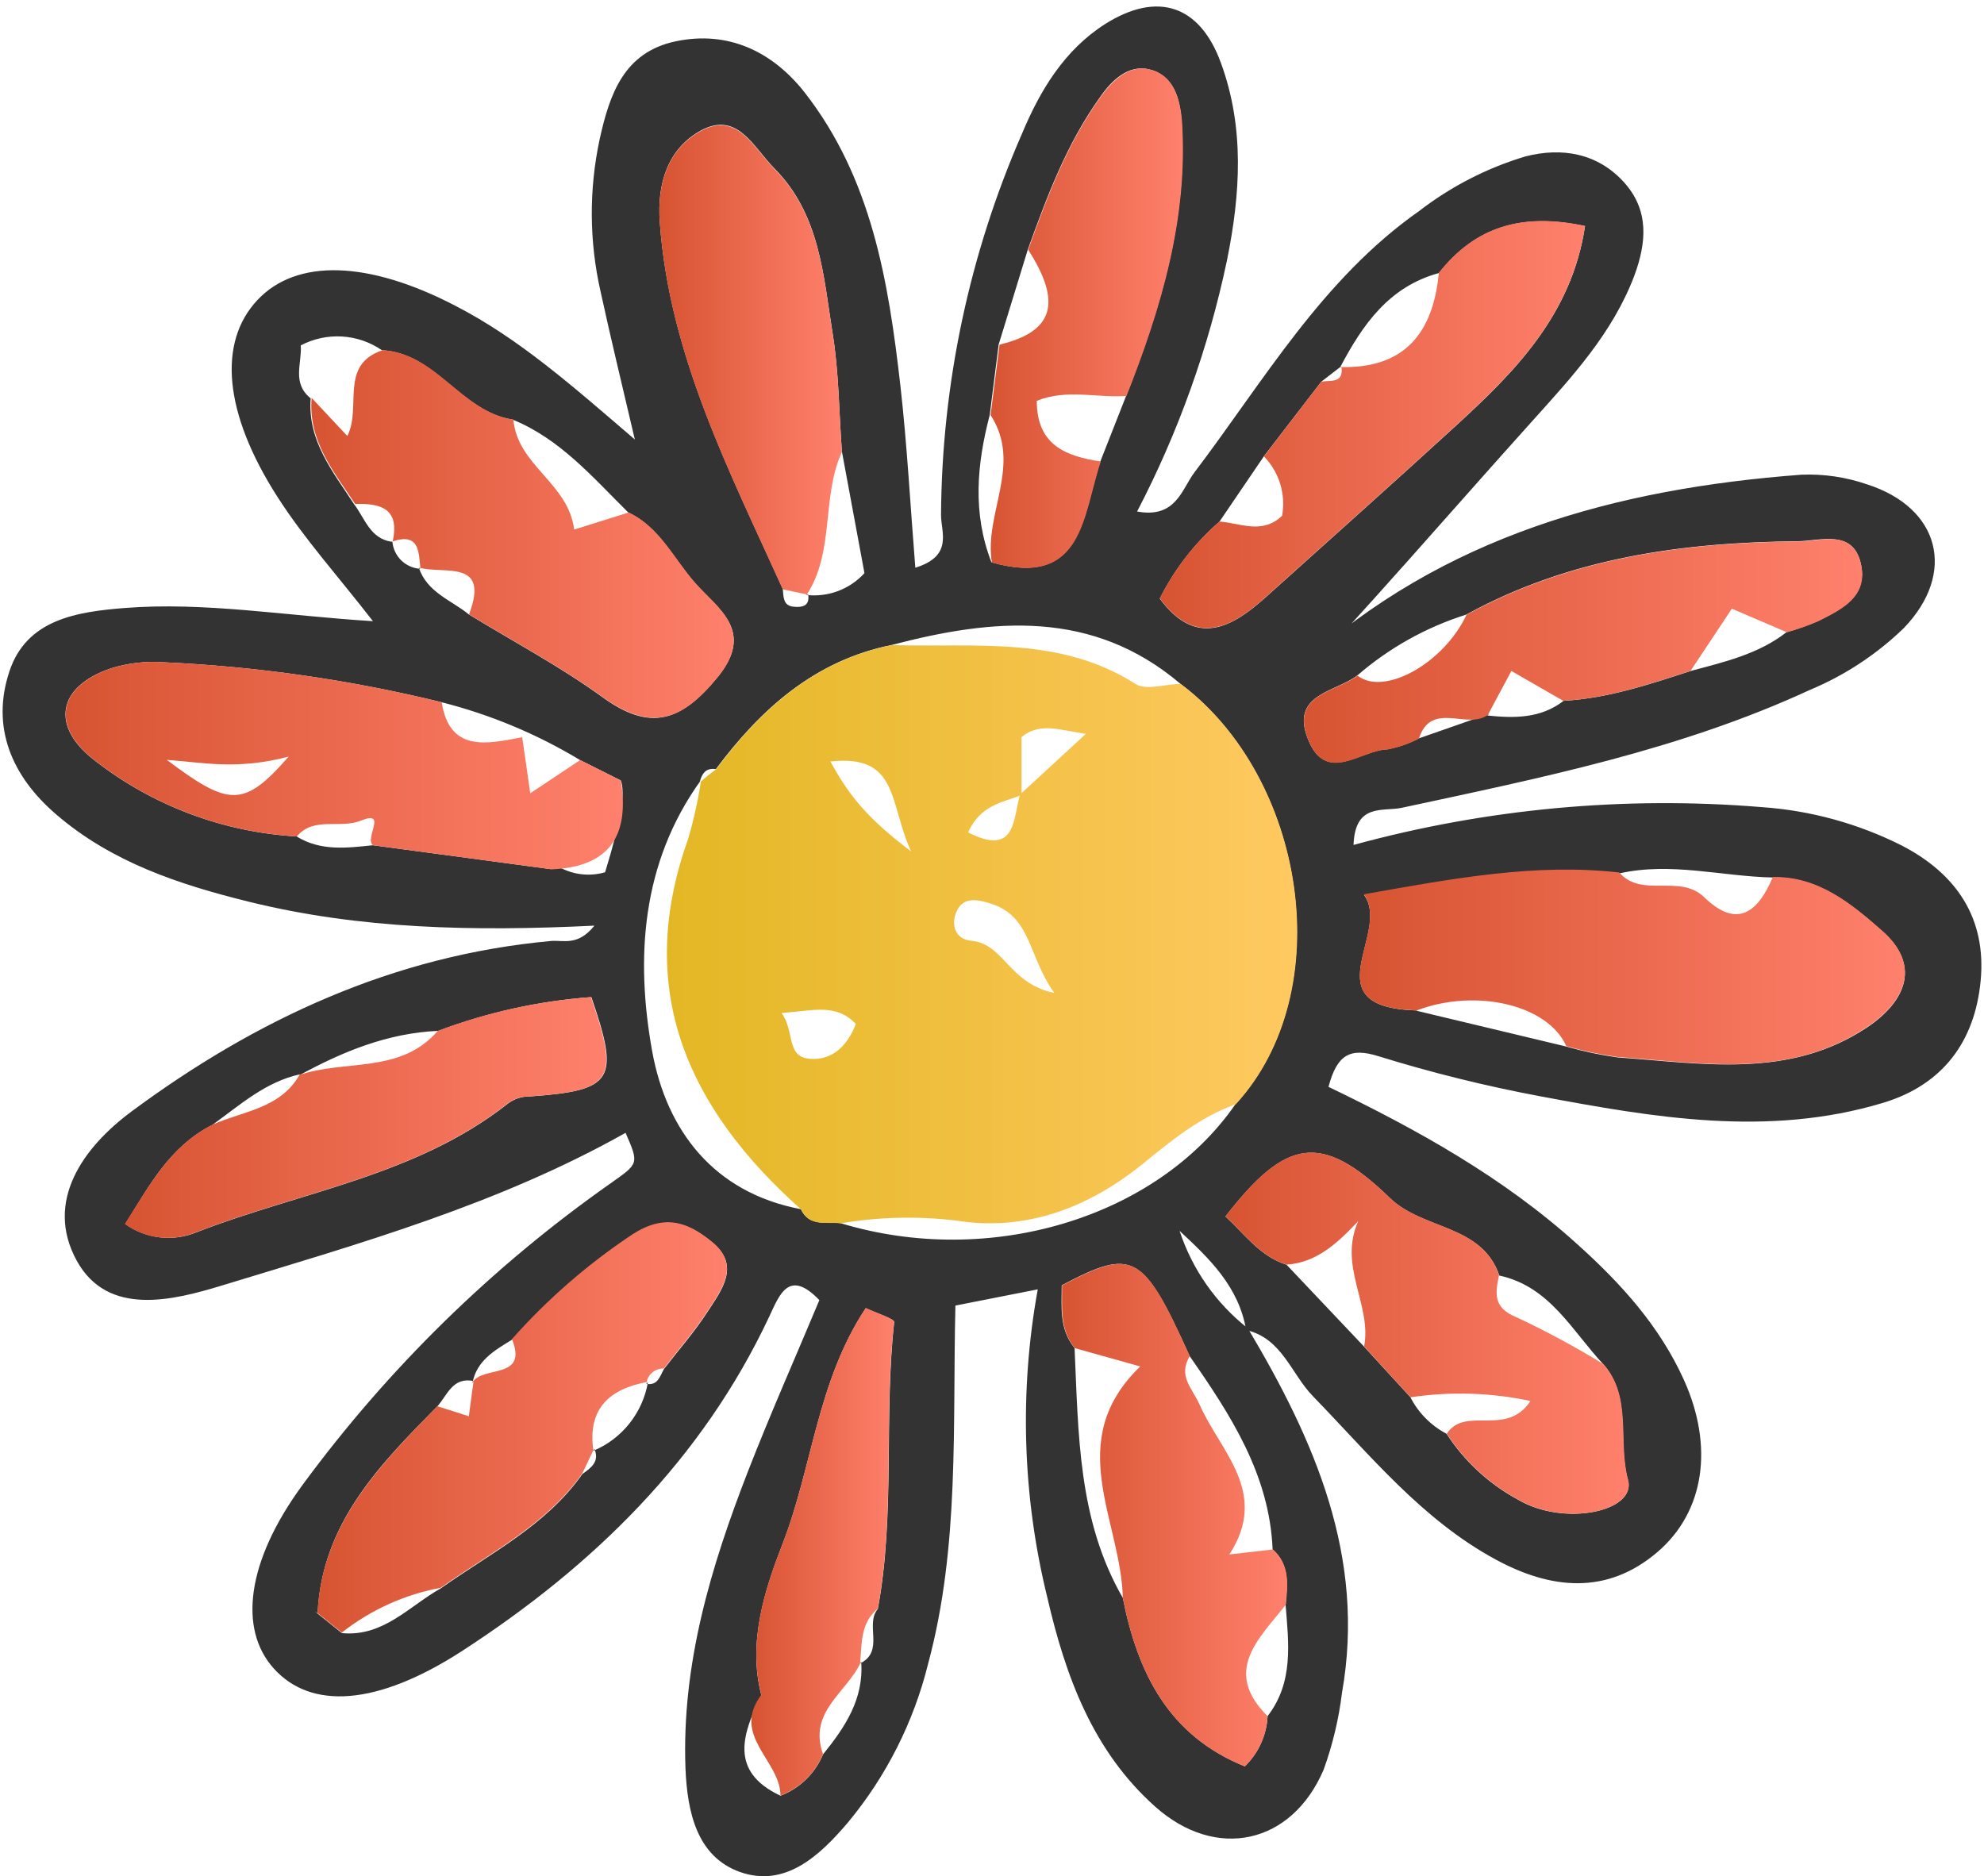 <svg width="221" height="209" viewBox="0 0 221 209" fill="none" xmlns="http://www.w3.org/2000/svg">
<path d="M139.003 147.971C146.441 160.48 152.156 173.451 149.487 188.558C149.13 191.49 148.442 194.372 147.436 197.149C143.869 205.46 135.46 207.292 128.69 201.262C121.725 195.062 118.679 186.701 116.653 177.917C113.893 166.688 113.533 155.004 115.597 143.627L106.424 145.435C106.097 158.782 106.91 172.238 103.391 185.306C101.785 191.81 98.728 197.867 94.448 203.021C91.269 206.758 87.447 210.302 82.424 208.53C77.643 206.819 76.563 201.905 76.357 197.015C75.92 185.379 79.184 174.531 83.322 163.89C85.821 157.471 88.624 151.162 91.269 144.828C87.859 141.273 86.816 144.258 85.688 146.66C78.177 162.652 66.055 174.446 51.495 183.898C42.018 190.038 34.617 190.499 30.455 185.816C26.596 181.484 27.409 173.985 33.707 165.407C43.253 152.414 54.851 141.062 68.045 131.796C71.139 129.6 71.2 129.673 69.683 126.191C55.572 134.138 40.089 138.518 24.788 143.178C19.231 144.876 12.012 146.697 8.554 140.448C4.913 133.823 9.282 127.804 14.62 123.837C28.514 113.535 43.85 106.425 61.359 104.823C62.755 104.69 64.344 105.442 66.213 103.112C52.781 103.767 40.089 103.513 27.652 100.431C19.923 98.514 12.448 96.05 6.26 90.724C1.31 86.477 -1.02 81.017 1.043 74.804C2.96 68.98 8.578 68.155 13.856 67.73C22.774 67.026 31.632 68.58 41.545 69.198C37.65 64.175 33.913 60.038 30.94 55.403C24.873 45.962 24.279 38.124 28.659 33.44C33.039 28.757 41.072 29.036 50.742 34.071C57.804 37.711 63.762 42.99 70.715 48.959C69.259 42.735 68.021 37.639 66.905 32.506C65.63 26.919 65.593 21.121 66.795 15.519C67.9 10.52 69.477 5.812 75.289 4.598C81.101 3.385 86.04 5.727 89.631 10.301C97.105 19.875 98.974 31.378 100.297 42.977C101.049 49.627 101.401 56.325 101.959 63.241C106.206 61.93 104.822 59.297 104.822 57.368C104.914 42.747 107.981 28.297 113.838 14.9C115.864 10.047 118.57 5.557 123.132 2.657C128.92 -0.983 133.652 0.546 136.006 7.025C138.639 14.233 138.178 21.586 136.674 29C134.627 38.739 131.259 48.153 126.663 56.98C131.007 57.781 131.638 54.48 133.058 52.612C140.811 42.383 147.278 31.086 158.102 23.491C161.638 20.764 165.643 18.708 169.92 17.424C173.997 16.38 177.928 17.072 180.84 20.239C183.752 23.406 183.4 27.034 182.054 30.698C179.627 37.117 175.113 41.983 170.624 46.969C161.354 57.271 152.326 67.779 142.801 77.826C143.153 77.401 143.845 75.071 144.949 74.076C160.723 59.685 180.027 54.432 200.667 52.879C203.139 52.779 205.608 53.141 207.947 53.946C216.125 56.555 217.957 63.847 212.072 69.963C209.044 72.895 205.492 75.233 201.601 76.855C187.113 83.553 171.607 86.659 156.148 89.984C154.073 90.433 150.931 89.413 150.773 94.121C165.574 90.074 180.97 88.649 196.262 89.911C201.702 90.289 207.011 91.749 211.878 94.206C217.945 97.361 221.282 102.299 220.627 109.252C219.984 116.01 216.416 120.864 209.706 122.866C196.93 126.7 184.226 124.492 171.534 122.114C165.463 120.976 159.463 119.489 153.564 117.661C150.36 116.653 148.929 117.503 147.982 121.07C157.81 125.802 167.481 131.153 175.756 138.652C180.61 143.02 184.893 147.764 187.587 153.746C190.911 161.136 189.88 168.38 184.638 172.881C178.96 177.735 172.711 177.031 166.62 173.73C158.405 169.289 152.617 162.082 146.247 155.53C143.82 153.03 142.801 149.063 138.809 148.165C137.984 143.311 134.72 140.205 131.395 137.111C132.804 141.402 135.451 145.181 139.003 147.971ZM43.705 60.304C43.767 61.101 44.114 61.848 44.682 62.41C45.251 62.971 46.002 63.309 46.799 63.362L46.653 63.229C47.551 65.983 50.294 66.869 52.211 68.434C57.222 71.492 62.439 74.27 67.172 77.704C72.51 81.563 75.932 80.301 79.912 75.447C84.135 70.315 80.021 67.864 77.485 65.024C74.949 62.185 73.505 58.751 69.987 57.089C66.043 53.194 62.415 48.911 57.101 46.739C51.349 45.877 48.607 39.362 42.54 39.01C41.225 38.106 39.688 37.578 38.095 37.484C36.502 37.39 34.913 37.733 33.501 38.476C33.658 40.454 32.469 42.65 34.605 44.373C34.241 49.129 37.104 52.563 39.458 56.191C40.672 57.781 41.218 59.989 43.632 60.353L43.705 60.304ZM52.769 153.843C50.427 153.358 49.845 155.384 48.728 156.646C42.297 163.162 35.854 169.69 35.381 179.7L35.066 179.494L38.087 181.921C42.71 182.357 45.574 178.912 49.104 176.934C54.625 173.015 60.838 169.945 64.878 164.193C65.849 163.502 66.808 162.822 66.213 161.391L66.104 161.609C67.672 160.949 69.05 159.905 70.11 158.574C71.17 157.242 71.879 155.666 72.171 153.989L72.001 154.159C73.287 154.365 73.505 153.309 73.954 152.509C75.58 150.397 77.364 148.371 78.808 146.138C80.373 143.712 82.545 141.006 79.317 138.385C76.551 136.128 73.918 135.182 70.156 137.766C65.317 141.018 60.909 144.871 57.04 149.232C55.062 150.446 53.084 151.574 52.623 154.086L52.769 153.843ZM95.807 185.294C98.574 183.947 96.305 180.962 97.785 179.227C99.739 168.659 98.44 157.896 99.605 147.279C99.605 146.903 97.651 146.296 96.438 145.726C91.002 153.916 90.493 163.478 87.156 172.02C85.19 177.079 83.273 182.94 84.802 188.825C82.727 193.096 81.162 197.318 86.937 200.036C88 199.631 88.969 199.013 89.785 198.22C90.601 197.427 91.246 196.476 91.682 195.426C94.108 192.429 96.244 189.262 95.928 185.112L95.807 185.294ZM165.855 79.524L165.685 79.706C168.67 80.01 171.594 80.058 174.179 78.068C179.105 77.789 183.728 76.236 188.363 74.731C192.1 73.736 195.886 72.863 199.017 70.412C200.195 70.086 201.351 69.681 202.475 69.198C205.193 67.852 208.165 66.286 207.243 62.646C206.321 59.006 202.851 60.219 200.339 60.292C187.441 60.401 174.858 62.136 163.343 68.458C158.878 69.861 154.748 72.165 151.21 75.229C148.783 77.11 143.735 77.292 145.665 82.254C147.667 87.448 151.525 83.54 154.546 83.468C155.764 83.236 156.942 82.827 158.041 82.254L165.855 79.524ZM33.452 119.663C29.581 120.5 26.73 123.096 23.66 125.305C18.879 127.732 16.598 132.136 13.953 136.346C15.088 137.162 16.413 137.674 17.801 137.835C19.19 137.997 20.596 137.802 21.889 137.269C33.549 132.743 46.362 130.983 56.554 122.951C57.272 122.405 58.153 122.118 59.054 122.138C68.361 121.471 69.052 120.306 65.873 111.072C60.036 111.504 54.291 112.771 48.813 114.833C43.195 115.076 38.172 117.139 33.331 119.784L33.452 119.663ZM149.414 40.793L147.181 42.516L140.787 50.828L135.836 58.108C133.08 60.505 130.821 63.42 129.187 66.687C133.288 72.244 137.341 69.805 141.005 66.517C148.103 60.135 155.238 53.776 162.264 47.346C168.549 41.582 175.077 35.151 176.557 25.189C169.483 23.673 164.326 25.286 160.274 30.419C154.716 31.936 151.78 36.17 149.28 40.915L149.414 40.793ZM90.019 66.201L89.813 66.274C91.008 66.412 92.219 66.263 93.345 65.841C94.472 65.419 95.482 64.736 96.293 63.847C95.443 59.285 94.606 54.783 93.781 50.294C93.453 45.914 93.453 41.473 92.749 37.141C91.706 30.662 91.342 23.867 86.246 18.746C83.916 16.392 82.132 12.303 78.031 14.56C74.391 16.587 73.178 20.433 73.493 24.716C74.549 39.532 81.247 52.43 87.192 65.595C87.289 66.456 87.192 67.475 88.406 67.585C89.364 67.682 90.238 67.512 90.019 66.213L90.019 66.201ZM77.946 87.084L78.055 86.938C71.43 96.147 70.775 106.764 72.656 117.163C74.258 125.887 79.463 132.852 89.206 134.696C90.153 136.698 92.021 136.055 93.611 136.249C110.21 141.297 128.872 135.667 137.62 122.999C149.183 110.392 145.398 86.598 131.48 76.163C121.688 67.864 110.635 68.883 99.338 71.844C90.772 73.567 84.778 78.942 79.742 85.676C78.626 85.506 78.189 86.174 77.946 87.096L77.946 87.084ZM110.44 62.634C120.681 65.558 120.56 57.332 122.574 51.386L125.438 44.106C129.32 34.265 132.33 24.243 131.614 13.468C131.432 10.823 130.655 8.336 127.974 7.717C125.693 7.183 123.836 8.93 122.526 10.835C118.813 16.016 116.616 21.913 114.481 27.822L111.241 38.379C110.914 41 110.574 43.62 110.246 46.229C108.814 51.714 108.305 57.15 110.44 62.646L110.44 62.634ZM141.758 172.59C141.406 164.23 137.062 157.593 132.5 151.04C127.294 139.562 126.226 138.98 118.267 143.178C118.267 145.605 117.963 148.031 119.698 150.167C120.135 159.704 120.062 169.338 125.074 178.002C126.724 186.35 130.17 193.339 138.663 196.76C140.186 195.284 141.092 193.285 141.199 191.167C144.124 187.381 143.541 183.037 143.201 178.73C143.408 176.533 143.675 174.313 141.758 172.602L141.758 172.59ZM166.996 142.037C164.994 136.346 158.502 137.05 154.789 133.422C147.145 126.033 143.214 126.87 136.504 135.509C138.639 137.463 140.35 139.95 143.311 140.884L151.901 149.96L157.095 155.627C157.985 157.376 159.397 158.805 161.135 159.716C163.135 162.8 165.881 165.329 169.119 167.069C174.215 170.078 182.296 168.392 181.338 164.873C180.124 160.59 181.847 155.7 178.596 151.975C175.101 148.238 172.638 143.299 166.996 142.086L166.996 142.037ZM61.432 96.827L60.789 96.499C61.165 96.499 61.639 96.22 61.918 96.366C62.722 96.883 63.627 97.222 64.573 97.36C65.519 97.498 66.484 97.432 67.402 97.167C69.137 91.525 69.695 88.261 69.149 86.938L64.599 84.657C59.807 81.767 54.614 79.6 49.189 78.226C39.033 75.739 28.658 74.247 18.212 73.773C16.246 73.629 14.27 73.856 12.388 74.44C6.418 76.442 5.569 80.871 10.507 84.681C16.979 89.739 24.839 92.702 33.039 93.175C35.721 94.837 38.633 94.461 41.533 94.157L61.432 96.827ZM157.823 112.601L174.47 116.581C176.352 117.121 178.27 117.526 180.209 117.794C189.674 118.461 199.308 120.221 207.983 114.445C212.412 111.472 213.953 107.456 209.609 103.682C206.26 100.758 202.499 97.616 197.476 97.749C191.785 97.628 186.131 96.002 180.403 97.288C171.109 96.208 162.069 97.882 151.962 99.715C155.008 103.937 145.919 112.225 157.847 112.564L157.823 112.601Z" fill="#333333"/>
<path d="M79.779 85.688C84.814 78.954 90.808 73.554 99.375 71.856C108.584 72.159 118.024 70.788 126.481 76.187C127.695 76.952 129.818 76.187 131.517 76.187C145.434 86.586 149.22 110.417 137.657 123.011C133.616 124.431 130.376 127.149 127.161 129.758C121.094 134.611 114.178 137.184 106.534 135.97C102.242 135.45 97.898 135.552 93.635 136.274C92.046 136.079 90.177 136.723 89.231 134.721C76.66 123.521 70.606 110.344 76.648 93.466C77.269 91.349 77.748 89.192 78.08 87.011L77.971 87.156C78.565 86.622 79.136 86.149 79.779 85.688ZM113.68 88.455L120.961 81.745C118.012 81.344 115.913 80.41 113.79 82.097L113.79 88.564C111.703 89.389 109.239 89.632 107.832 92.726C113.268 95.492 112.819 91.124 113.644 88.455L113.68 88.455ZM117.43 110.599C114.542 106.582 114.882 102.105 110.441 100.685C109.106 100.261 107.383 99.763 106.582 101.474C105.878 102.979 106.376 104.629 108.196 104.799C111.824 105.114 112.346 109.531 117.393 110.599L117.43 110.599ZM92.507 84.827C94.667 88.855 96.924 91.391 101.498 94.849C98.986 89.462 100.176 83.977 92.471 84.827L92.507 84.827ZM87.059 112.843C88.539 114.845 87.544 117.697 90.141 117.94C92.737 118.182 94.4 116.459 95.334 114.069C93.126 111.751 90.699 112.576 87.059 112.843Z" fill="url(#paint0_linear_80_5600)"/>
<path d="M197.476 97.701C202.536 97.579 206.297 100.71 209.61 103.634C213.954 107.407 212.413 111.424 207.984 114.396C199.308 120.233 189.674 118.413 180.21 117.745C178.27 117.477 176.352 117.072 174.47 116.532C172.444 111.957 164.448 110.04 157.823 112.552C145.896 112.212 155.032 103.925 151.926 99.618C162.033 97.822 171.073 96.147 180.367 97.191C182.928 100.103 187.077 97.288 189.832 99.945C193.533 103.537 195.85 101.571 197.476 97.701Z" fill="url(#paint1_linear_80_5600)"/>
<path d="M42.625 39.01C48.692 39.361 51.374 45.877 57.186 46.739C57.635 51.883 63.325 53.801 63.956 58.994L70.023 57.089C73.542 58.751 75.107 62.319 77.522 65.024C79.936 67.73 84.147 70.314 79.948 75.447C75.969 80.301 72.547 81.514 67.208 77.704C62.476 74.27 57.258 71.492 52.247 68.434C54.613 62.209 49.432 64.017 46.69 63.228L46.836 63.362C46.629 61.505 46.751 59.321 43.741 60.304C44.542 56.664 42.431 56.045 39.567 56.142C37.141 52.502 34.313 49.081 34.714 44.324L38.694 48.571C40.32 45.307 37.747 40.623 42.625 39.01Z" fill="url(#paint2_linear_80_5600)"/>
<path d="M64.623 84.669L69.161 86.95C70.144 93.017 67.948 96.572 61.456 96.839L41.557 94.157C40.538 93.442 43.219 90.202 40.234 91.403C37.808 92.374 34.98 90.906 33.063 93.175C24.863 92.701 17.003 89.739 10.531 84.681C5.593 80.871 6.442 76.442 12.412 74.44C14.294 73.856 16.27 73.629 18.236 73.773C28.678 74.246 39.049 75.738 49.201 78.226C50.087 83.832 54.2 82.885 58.168 82.121C58.483 84.353 58.75 86.21 59.066 88.37L64.623 84.669ZM32.153 84.281C26.402 85.797 22.665 84.936 18.576 84.645C25.504 89.838 27.142 90.02 32.153 84.281Z" fill="url(#paint3_linear_80_5600)"/>
<path d="M35.369 179.7C35.855 169.738 42.297 163.211 48.716 156.646L52.223 157.763C52.417 156.27 52.587 155.057 52.757 153.843L52.611 154.025C53.715 152.06 58.872 153.758 57.028 149.172C60.897 144.81 65.305 140.957 70.144 137.705C73.906 135.121 76.539 136.067 79.305 138.324C82.533 140.945 80.361 143.663 78.796 146.078C77.352 148.31 75.568 150.337 73.942 152.448C73.471 152.434 73.011 152.595 72.65 152.9C72.29 153.204 72.054 153.631 71.989 154.098L72.159 153.928C67.924 154.705 65.437 156.877 66.092 161.548L66.201 161.33L64.866 164.133C60.826 169.884 54.613 172.954 49.092 176.873C45.071 177.62 41.29 179.332 38.075 181.86L35.054 179.433L35.369 179.7Z" fill="url(#paint4_linear_80_5600)"/>
<path d="M143.31 140.872C140.35 139.938 138.639 137.45 136.503 135.497C143.213 126.858 147.145 126.021 154.789 133.41C158.538 137.05 164.993 136.334 166.983 142.025C166.571 144.027 166.267 145.665 168.913 146.733C172.245 148.291 175.486 150.037 178.62 151.963C181.871 155.688 180.197 160.577 181.362 164.861C182.32 168.379 174.239 170.066 169.143 167.057C165.905 165.317 163.159 162.788 161.159 159.704C163.222 156.561 167.808 160.141 170.478 156.064C166.09 155.125 161.568 154.986 157.131 155.651L151.95 149.985C152.835 145.374 149.038 141.054 151.294 136.031C148.94 138.53 146.635 140.654 143.31 140.872Z" fill="url(#paint5_linear_80_5600)"/>
<path d="M87.192 65.643C81.247 52.478 74.549 39.58 73.493 24.765C73.19 20.482 74.367 16.635 78.031 14.609C82.132 12.352 83.916 16.441 86.246 18.795C91.342 23.915 91.706 30.71 92.75 37.19C93.453 41.522 93.453 45.962 93.781 50.343C91.463 55.415 93.029 61.457 89.813 66.323L90.019 66.25L87.192 65.643Z" fill="url(#paint6_linear_80_5600)"/>
<path d="M141.199 191.179C141.092 193.297 140.186 195.296 138.663 196.772C130.17 193.351 126.724 186.362 125.073 178.014C124.879 169.362 118.363 160.541 127.015 152.217L119.735 150.179C117.999 148.092 118.339 145.592 118.303 143.19C126.263 138.992 127.33 139.55 132.536 151.053C131.177 153.309 132.79 154.571 133.664 156.549C135.897 161.633 141.442 166.256 136.94 173.16L141.794 172.602C143.711 174.313 143.444 176.533 143.238 178.742C140.289 182.515 136.103 186.095 141.199 191.179Z" fill="url(#paint7_linear_80_5600)"/>
<path d="M140.787 50.84L147.182 42.516C148.213 42.322 149.73 42.759 149.414 40.805L149.281 40.89C156.476 41.084 159.643 37.068 160.274 30.395C164.327 25.262 169.484 23.648 176.558 25.165C175.077 35.127 168.549 41.558 162.264 47.321C155.239 53.752 148.104 60.11 141.006 66.492C137.366 69.781 133.289 72.219 129.187 66.662C130.818 63.397 133.078 60.486 135.837 58.096C138.166 58.266 140.593 59.576 142.814 57.453C143.027 56.269 142.955 55.051 142.603 53.901C142.25 52.75 141.628 51.701 140.787 50.84Z" fill="url(#paint8_linear_80_5600)"/>
<path d="M114.529 27.822C116.665 21.901 118.861 16.004 122.574 10.835C123.885 8.991 125.741 7.195 128.022 7.717C130.655 8.336 131.432 10.823 131.662 13.468C132.378 24.243 129.369 34.265 125.486 44.106C122.198 44.349 118.813 43.293 115.488 44.652C115.488 49.627 118.776 50.828 122.623 51.41C120.608 57.356 120.73 65.582 110.489 62.658C109.579 57.198 113.923 51.738 110.343 46.241C110.671 43.633 111.011 41.012 111.338 38.391C117.393 36.935 118.315 33.719 114.529 27.822Z" fill="url(#paint9_linear_80_5600)"/>
<path d="M188.315 74.731C183.68 76.236 179.057 77.789 174.131 78.068L168.355 74.743C167.409 76.491 166.559 78.104 165.698 79.706L165.868 79.524C163.623 81.478 159.449 77.922 158.054 82.278C156.954 82.852 155.777 83.26 154.559 83.492C151.538 83.577 147.679 87.484 145.677 82.278C143.748 77.316 148.759 77.134 151.222 75.265C154.195 77.583 160.832 73.87 163.356 68.482C174.895 62.161 187.454 60.426 200.352 60.316C202.864 60.316 206.297 58.909 207.256 62.67C208.215 66.432 205.205 67.876 202.487 69.222C201.367 69.703 200.216 70.108 199.041 70.436L192.914 67.803L188.315 74.731Z" fill="url(#paint10_linear_80_5600)"/>
<path d="M48.765 114.833C54.243 112.771 59.988 111.504 65.825 111.072C69.004 120.306 68.312 121.471 59.006 122.138C58.105 122.118 57.223 122.405 56.506 122.951C46.314 130.983 33.452 132.743 21.84 137.269C20.548 137.802 19.142 137.997 17.753 137.836C16.365 137.674 15.04 137.162 13.905 136.347C16.599 132.136 18.88 127.744 23.612 125.305C27.058 123.752 31.268 123.509 33.404 119.663L33.234 119.784C38.391 117.976 44.591 119.675 48.765 114.833Z" fill="url(#paint11_linear_80_5600)"/>
<path d="M91.681 195.401C91.246 196.452 90.601 197.403 89.785 198.196C88.969 198.989 88 199.607 86.937 200.012C86.937 196.141 81.392 193.326 84.802 188.8C83.273 182.891 85.19 177.055 87.156 171.995C90.492 163.502 91.002 153.892 96.438 145.701C97.651 146.272 99.653 146.915 99.605 147.255C98.391 157.872 99.738 168.634 97.773 179.203C95.819 180.804 96.013 183.11 95.807 185.27L95.928 185.063C94.436 188.497 89.959 190.62 91.681 195.401Z" fill="url(#paint12_linear_80_5600)"/>
<defs>
<linearGradient id="paint0_linear_80_5600" x1="74.27" y1="104.059" x2="144.464" y2="104.059" gradientUnits="userSpaceOnUse">
<stop stop-color="#E3B724"/>
<stop offset="1" stop-color="#FFC961"/>
</linearGradient>
<linearGradient id="paint1_linear_80_5600" x1="151.501" y1="107.723" x2="212.219" y2="107.723" gradientUnits="userSpaceOnUse">
<stop stop-color="#D75432"/>
<stop offset="1" stop-color="#FF806C"/>
</linearGradient>
<linearGradient id="paint2_linear_80_5600" x1="34.665" y1="59.491" x2="81.732" y2="59.491" gradientUnits="userSpaceOnUse">
<stop stop-color="#D75432"/>
<stop offset="1" stop-color="#FF806C"/>
</linearGradient>
<linearGradient id="paint3_linear_80_5600" x1="7.316" y1="85.3" x2="69.38" y2="85.3" gradientUnits="userSpaceOnUse">
<stop stop-color="#D75432"/>
<stop offset="1" stop-color="#FF806C"/>
</linearGradient>
<linearGradient id="paint4_linear_80_5600" x1="35.054" y1="158.976" x2="80.98" y2="158.976" gradientUnits="userSpaceOnUse">
<stop stop-color="#D75432"/>
<stop offset="1" stop-color="#FF806C"/>
</linearGradient>
<linearGradient id="paint5_linear_80_5600" x1="136.503" y1="148.529" x2="181.422" y2="148.529" gradientUnits="userSpaceOnUse">
<stop stop-color="#D75432"/>
<stop offset="1" stop-color="#FF806C"/>
</linearGradient>
<linearGradient id="paint6_linear_80_5600" x1="73.445" y1="40.102" x2="93.781" y2="40.102" gradientUnits="userSpaceOnUse">
<stop stop-color="#D75432"/>
<stop offset="1" stop-color="#FF806C"/>
</linearGradient>
<linearGradient id="paint7_linear_80_5600" x1="118.254" y1="168.78" x2="143.347" y2="168.78" gradientUnits="userSpaceOnUse">
<stop stop-color="#D75432"/>
<stop offset="1" stop-color="#FF806C"/>
</linearGradient>
<linearGradient id="paint8_linear_80_5600" x1="129.187" y1="47.297" x2="176.558" y2="47.297" gradientUnits="userSpaceOnUse">
<stop stop-color="#D75432"/>
<stop offset="1" stop-color="#FF806C"/>
</linearGradient>
<linearGradient id="paint9_linear_80_5600" x1="110.295" y1="35.43" x2="131.711" y2="35.43" gradientUnits="userSpaceOnUse">
<stop stop-color="#D75432"/>
<stop offset="1" stop-color="#FF806C"/>
</linearGradient>
<linearGradient id="paint10_linear_80_5600" x1="145.228" y1="72.499" x2="207.365" y2="72.499" gradientUnits="userSpaceOnUse">
<stop stop-color="#D75432"/>
<stop offset="1" stop-color="#FF806C"/>
</linearGradient>
<linearGradient id="paint11_linear_80_5600" x1="13.905" y1="124.48" x2="67.536" y2="124.48" gradientUnits="userSpaceOnUse">
<stop stop-color="#D75432"/>
<stop offset="1" stop-color="#FF806C"/>
</linearGradient>
<linearGradient id="paint12_linear_80_5600" x1="83.685" y1="172.857" x2="99.605" y2="172.857" gradientUnits="userSpaceOnUse">
<stop stop-color="#D75432"/>
<stop offset="1" stop-color="#FF806C"/>
</linearGradient>
</defs>
</svg>
